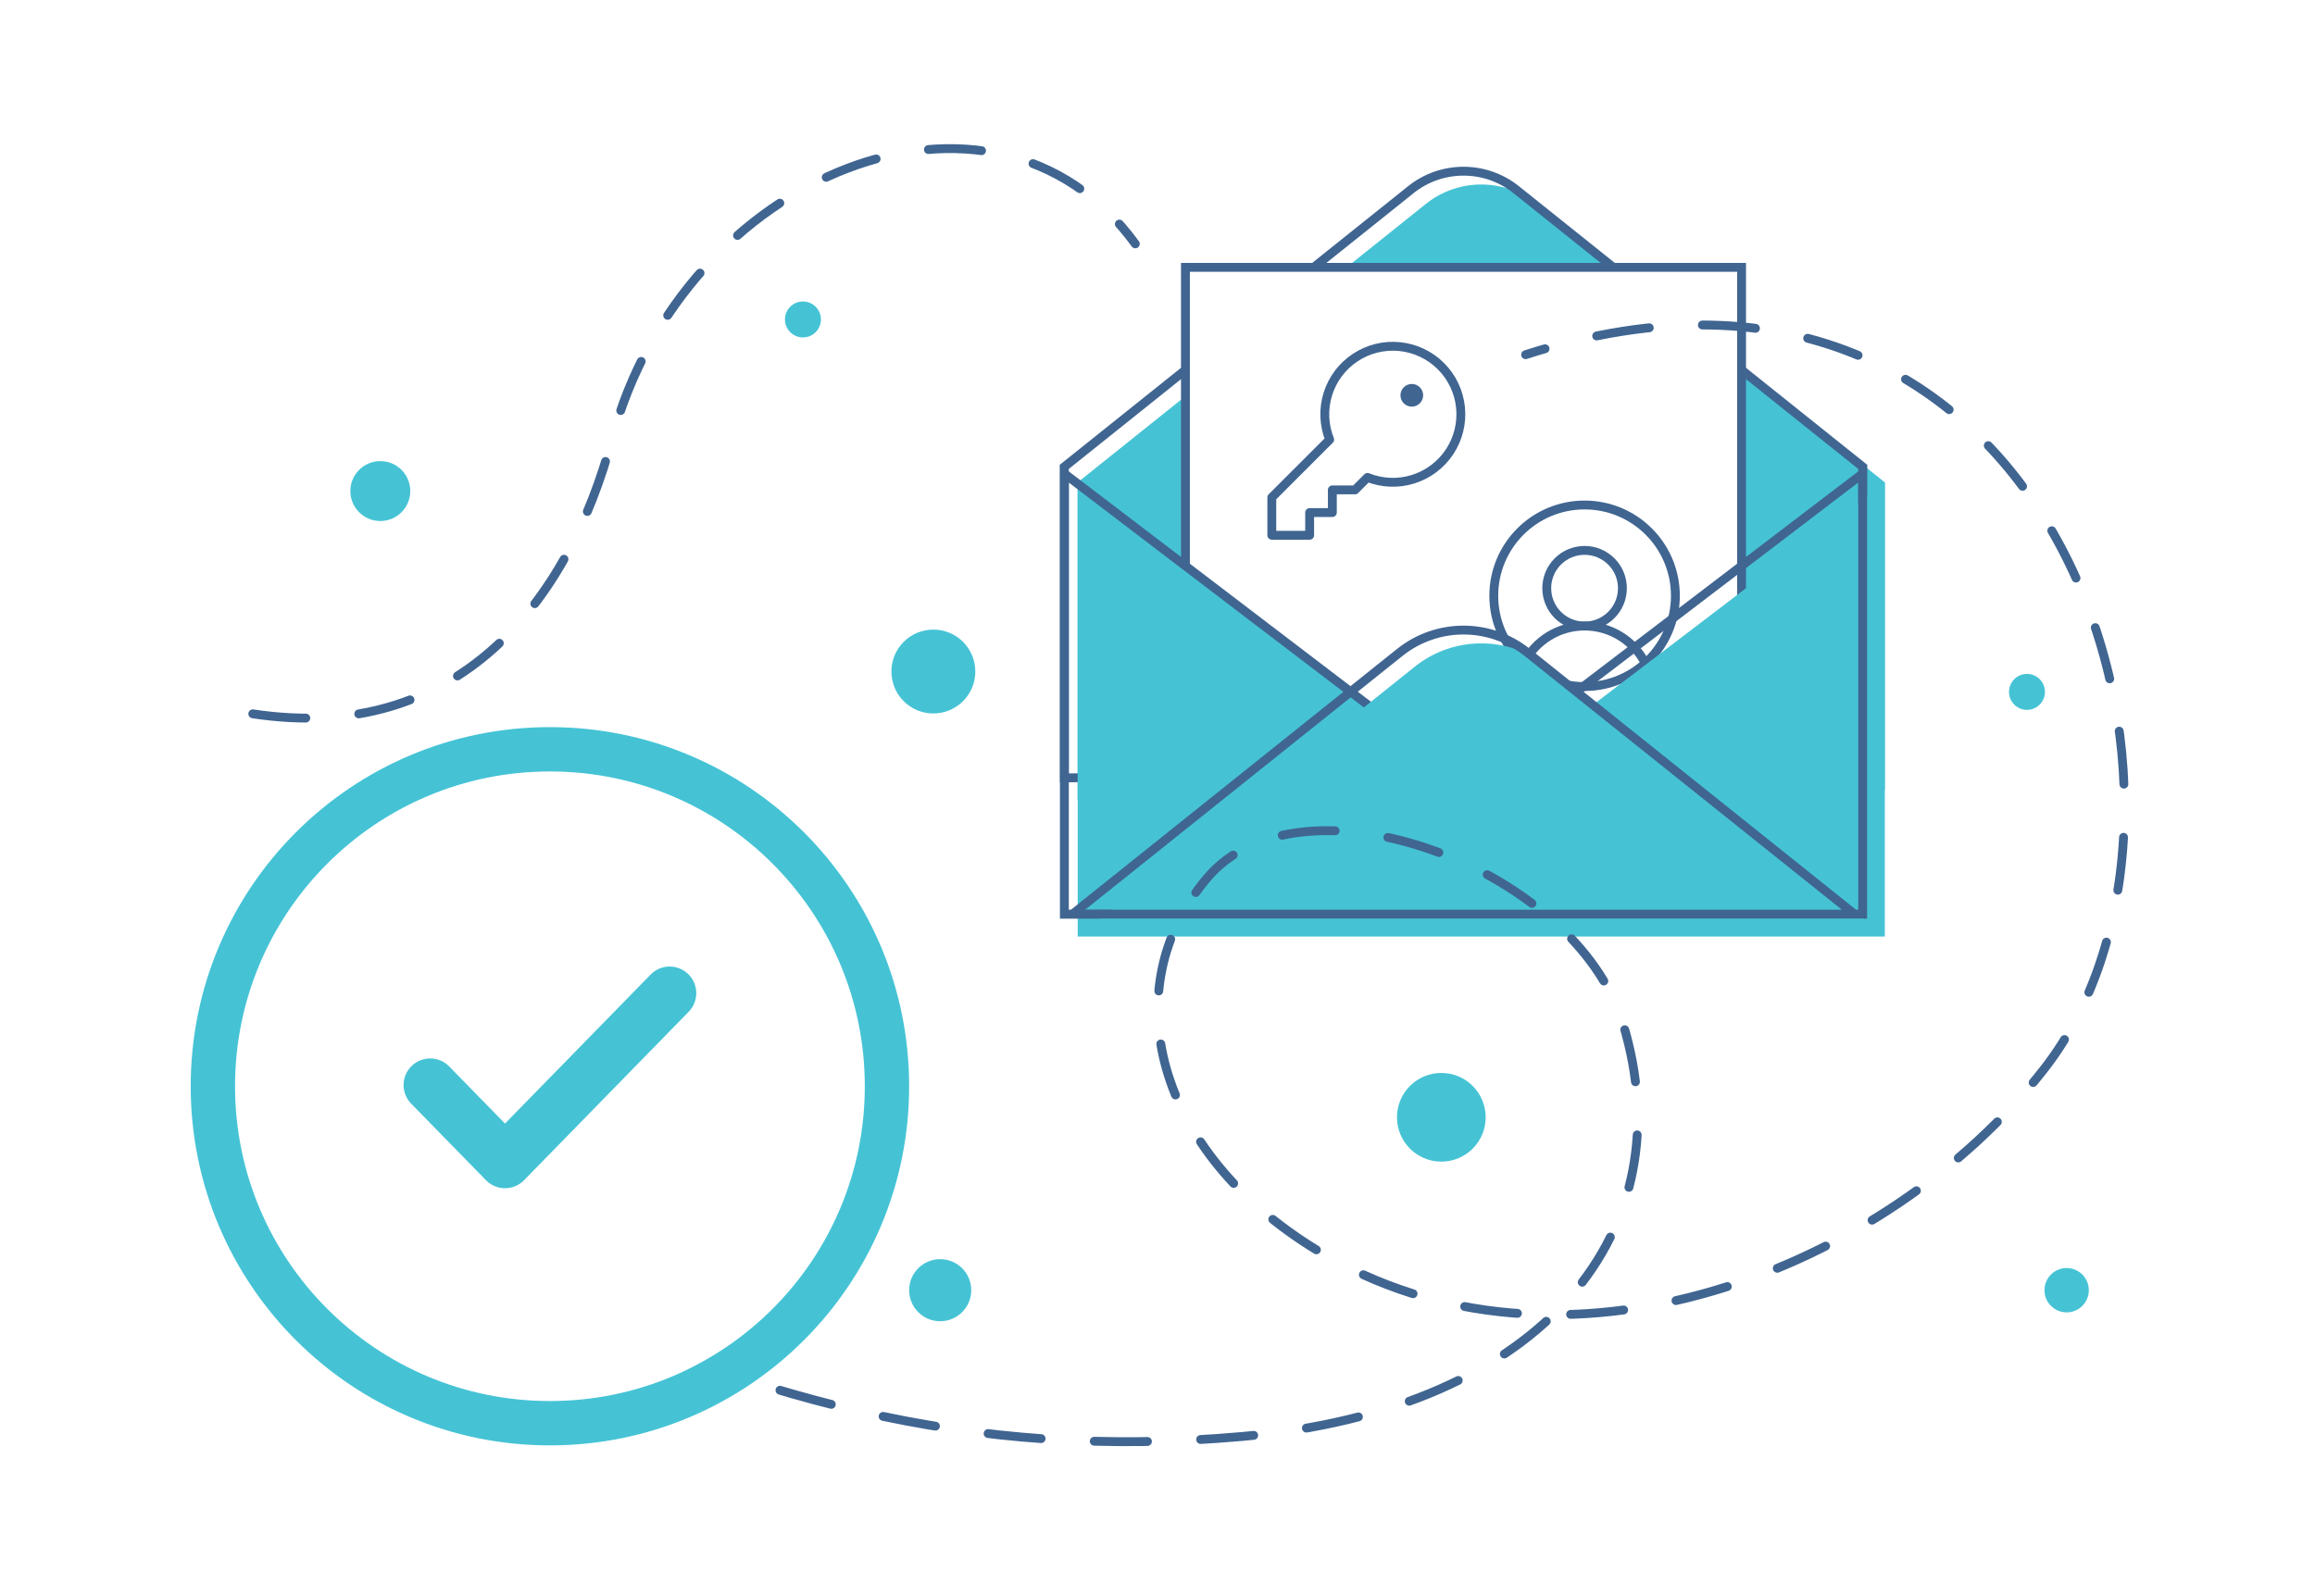 <svg width="261" height="180" viewBox="0 0 261 180" fill="none" xmlns="http://www.w3.org/2000/svg">
<g filter="url(#filter0_i_623_4843)">
<path d="M119.5 52.4V88.231L210.5 87.094V52.4L171.247 20.997C167.595 18.076 162.405 18.076 158.753 20.997L119.5 52.4Z" fill="#45C3D5"/>
</g>
<path d="M159.065 21.388L120 52.64V87.725L210 86.6V52.64L170.935 21.388C167.465 18.612 162.535 18.612 159.065 21.388Z" stroke="#406591"/>
<rect x="133.65" y="30.15" width="62.7" height="61.562" fill="white" stroke="#406591"/>
<path d="M178.65 77.425C184.304 77.425 188.888 72.841 188.888 67.188C188.888 61.533 184.304 56.95 178.65 56.95C172.996 56.95 168.413 61.533 168.413 67.188C168.413 72.841 172.996 77.425 178.65 77.425Z" stroke="#406591" stroke-miterlimit="10"/>
<path d="M178.65 70.6C181.006 70.6 182.916 68.69 182.916 66.334C182.916 63.978 181.006 62.069 178.65 62.069C176.294 62.069 174.384 63.978 174.384 66.334C174.384 68.69 176.294 70.6 178.65 70.6Z" stroke="#406591" stroke-miterlimit="10"/>
<path d="M171.803 74.799C172.446 73.535 173.426 72.474 174.634 71.733C175.843 70.992 177.232 70.6 178.65 70.6C180.067 70.6 181.457 70.992 182.666 71.733C183.874 72.474 184.854 73.535 185.496 74.799" stroke="#406591" stroke-linecap="round" stroke-linejoin="round"/>
<g filter="url(#filter1_i_623_4843)">
<path d="M119.5 52.4L165 87.094L210.5 52.4V103.588H119.5V52.4Z" fill="#45C3D5"/>
</g>
<path d="M165.303 87.491L210 53.41V103.088H120V53.41L164.697 87.491L165 87.722L165.303 87.491Z" stroke="#406591"/>
<path d="M149.911 49.574C149.253 47.934 149.182 46.117 149.709 44.43C150.237 42.743 151.33 41.29 152.805 40.317C154.28 39.343 156.046 38.909 157.805 39.087C159.563 39.265 161.206 40.045 162.455 41.295C163.705 42.545 164.485 44.187 164.663 45.946C164.841 47.704 164.407 49.47 163.434 50.945C162.46 52.42 161.007 53.514 159.32 54.041C157.634 54.569 155.817 54.497 154.176 53.84L154.176 53.84L152.772 55.244H150.213V57.803H147.653V60.363H143.388V56.097L149.911 49.574L149.911 49.574Z" stroke="#406591" stroke-linecap="round" stroke-linejoin="round"/>
<path opacity="0.5" d="M159.17 45.006C159.406 45.006 159.597 44.815 159.597 44.58C159.597 44.344 159.406 44.153 159.17 44.153C158.935 44.153 158.744 44.344 158.744 44.58C158.744 44.815 158.935 45.006 159.17 45.006Z" stroke="#406591" stroke-linecap="round" stroke-linejoin="round"/>
<path d="M159.17 45.859C159.877 45.859 160.45 45.286 160.45 44.58C160.45 43.873 159.877 43.3 159.17 43.3C158.464 43.3 157.891 43.873 157.891 44.58C157.891 45.286 158.464 45.859 159.17 45.859Z" fill="#406591"/>
<g filter="url(#filter2_i_623_4843)">
<path d="M157.504 73.185C161.886 69.678 168.114 69.678 172.496 73.185L210.5 103.588H119.5L157.504 73.185Z" fill="#45C3D5"/>
</g>
<path d="M157.816 73.575C162.016 70.215 167.984 70.215 172.184 73.575L209.075 103.088H120.925L157.816 73.575Z" stroke="#406591"/>
<path d="M54.5 143.544C84.529 157.89 109.294 164.711 140 162C174.481 158.956 189.982 138.5 183 115.5C177.582 97.653 146.689 86.5 136.105 99C125.522 111.5 130.274 129.902 148.5 141C175.936 157.706 212.707 143.368 230.5 120.5C253.296 91.202 232.5 20.5 172 40" stroke="#406591" stroke-linecap="round" stroke-dasharray="6 6"/>
<circle cx="62" cy="122.5" r="38" fill="white" stroke="#45C3D5" stroke-width="5"/>
<path d="M75.5 112L56.938 131L48.5 122.364" stroke="#45C3D5" stroke-width="6" stroke-linecap="round" stroke-linejoin="round"/>
<circle cx="105.23" cy="75.73" r="4.73" fill="#45C3D5"/>
<circle cx="42.878" cy="55.378" r="3.378" fill="#45C3D5"/>
<circle cx="90.527" cy="36.027" r="2.027" fill="#45C3D5"/>
<circle cx="228.527" cy="78.027" r="2.027" fill="#45C3D5"/>
<circle cx="233" cy="145.5" r="2.5" fill="#45C3D5"/>
<circle cx="162.5" cy="126" r="5" fill="#45C3D5"/>
<circle cx="106" cy="145.5" r="3.5" fill="#45C3D5"/>
<path d="M28.5 80.5C51.5 84 64.076 67.98 69 49.509C77 19.5 112 5.5 128 27.5" stroke="#406591" stroke-linecap="round" stroke-dasharray="6 6"/>
<defs>
<filter id="filter0_i_623_4843" x="119.5" y="18.806" width="91" height="69.425" filterUnits="userSpaceOnUse" color-interpolation-filters="sRGB">
<feFlood flood-opacity="0" result="BackgroundImageFix"/>
<feBlend mode="normal" in="SourceGraphic" in2="BackgroundImageFix" result="shape"/>
<feColorMatrix in="SourceAlpha" type="matrix" values="0 0 0 0 0 0 0 0 0 0 0 0 0 0 0 0 0 0 127 0" result="hardAlpha"/>
<feOffset dx="2" dy="2"/>
<feComposite in2="hardAlpha" operator="arithmetic" k2="-1" k3="1"/>
<feColorMatrix type="matrix" values="0 0 0 0 1 0 0 0 0 1 0 0 0 0 1 0 0 0 1 0"/>
<feBlend mode="normal" in2="shape" result="effect1_innerShadow_623_4843"/>
</filter>
<filter id="filter1_i_623_4843" x="119.5" y="52.4" width="91" height="51.188" filterUnits="userSpaceOnUse" color-interpolation-filters="sRGB">
<feFlood flood-opacity="0" result="BackgroundImageFix"/>
<feBlend mode="normal" in="SourceGraphic" in2="BackgroundImageFix" result="shape"/>
<feColorMatrix in="SourceAlpha" type="matrix" values="0 0 0 0 0 0 0 0 0 0 0 0 0 0 0 0 0 0 127 0" result="hardAlpha"/>
<feOffset dx="2" dy="2"/>
<feComposite in2="hardAlpha" operator="arithmetic" k2="-1" k3="1"/>
<feColorMatrix type="matrix" values="0 0 0 0 1 0 0 0 0 1 0 0 0 0 1 0 0 0 1 0"/>
<feBlend mode="normal" in2="shape" result="effect1_innerShadow_623_4843"/>
</filter>
<filter id="filter2_i_623_4843" x="119.5" y="70.555" width="91" height="33.032" filterUnits="userSpaceOnUse" color-interpolation-filters="sRGB">
<feFlood flood-opacity="0" result="BackgroundImageFix"/>
<feBlend mode="normal" in="SourceGraphic" in2="BackgroundImageFix" result="shape"/>
<feColorMatrix in="SourceAlpha" type="matrix" values="0 0 0 0 0 0 0 0 0 0 0 0 0 0 0 0 0 0 127 0" result="hardAlpha"/>
<feOffset dx="2" dy="2"/>
<feComposite in2="hardAlpha" operator="arithmetic" k2="-1" k3="1"/>
<feColorMatrix type="matrix" values="0 0 0 0 1 0 0 0 0 1 0 0 0 0 1 0 0 0 1 0"/>
<feBlend mode="normal" in2="shape" result="effect1_innerShadow_623_4843"/>
</filter>
</defs>
</svg>
